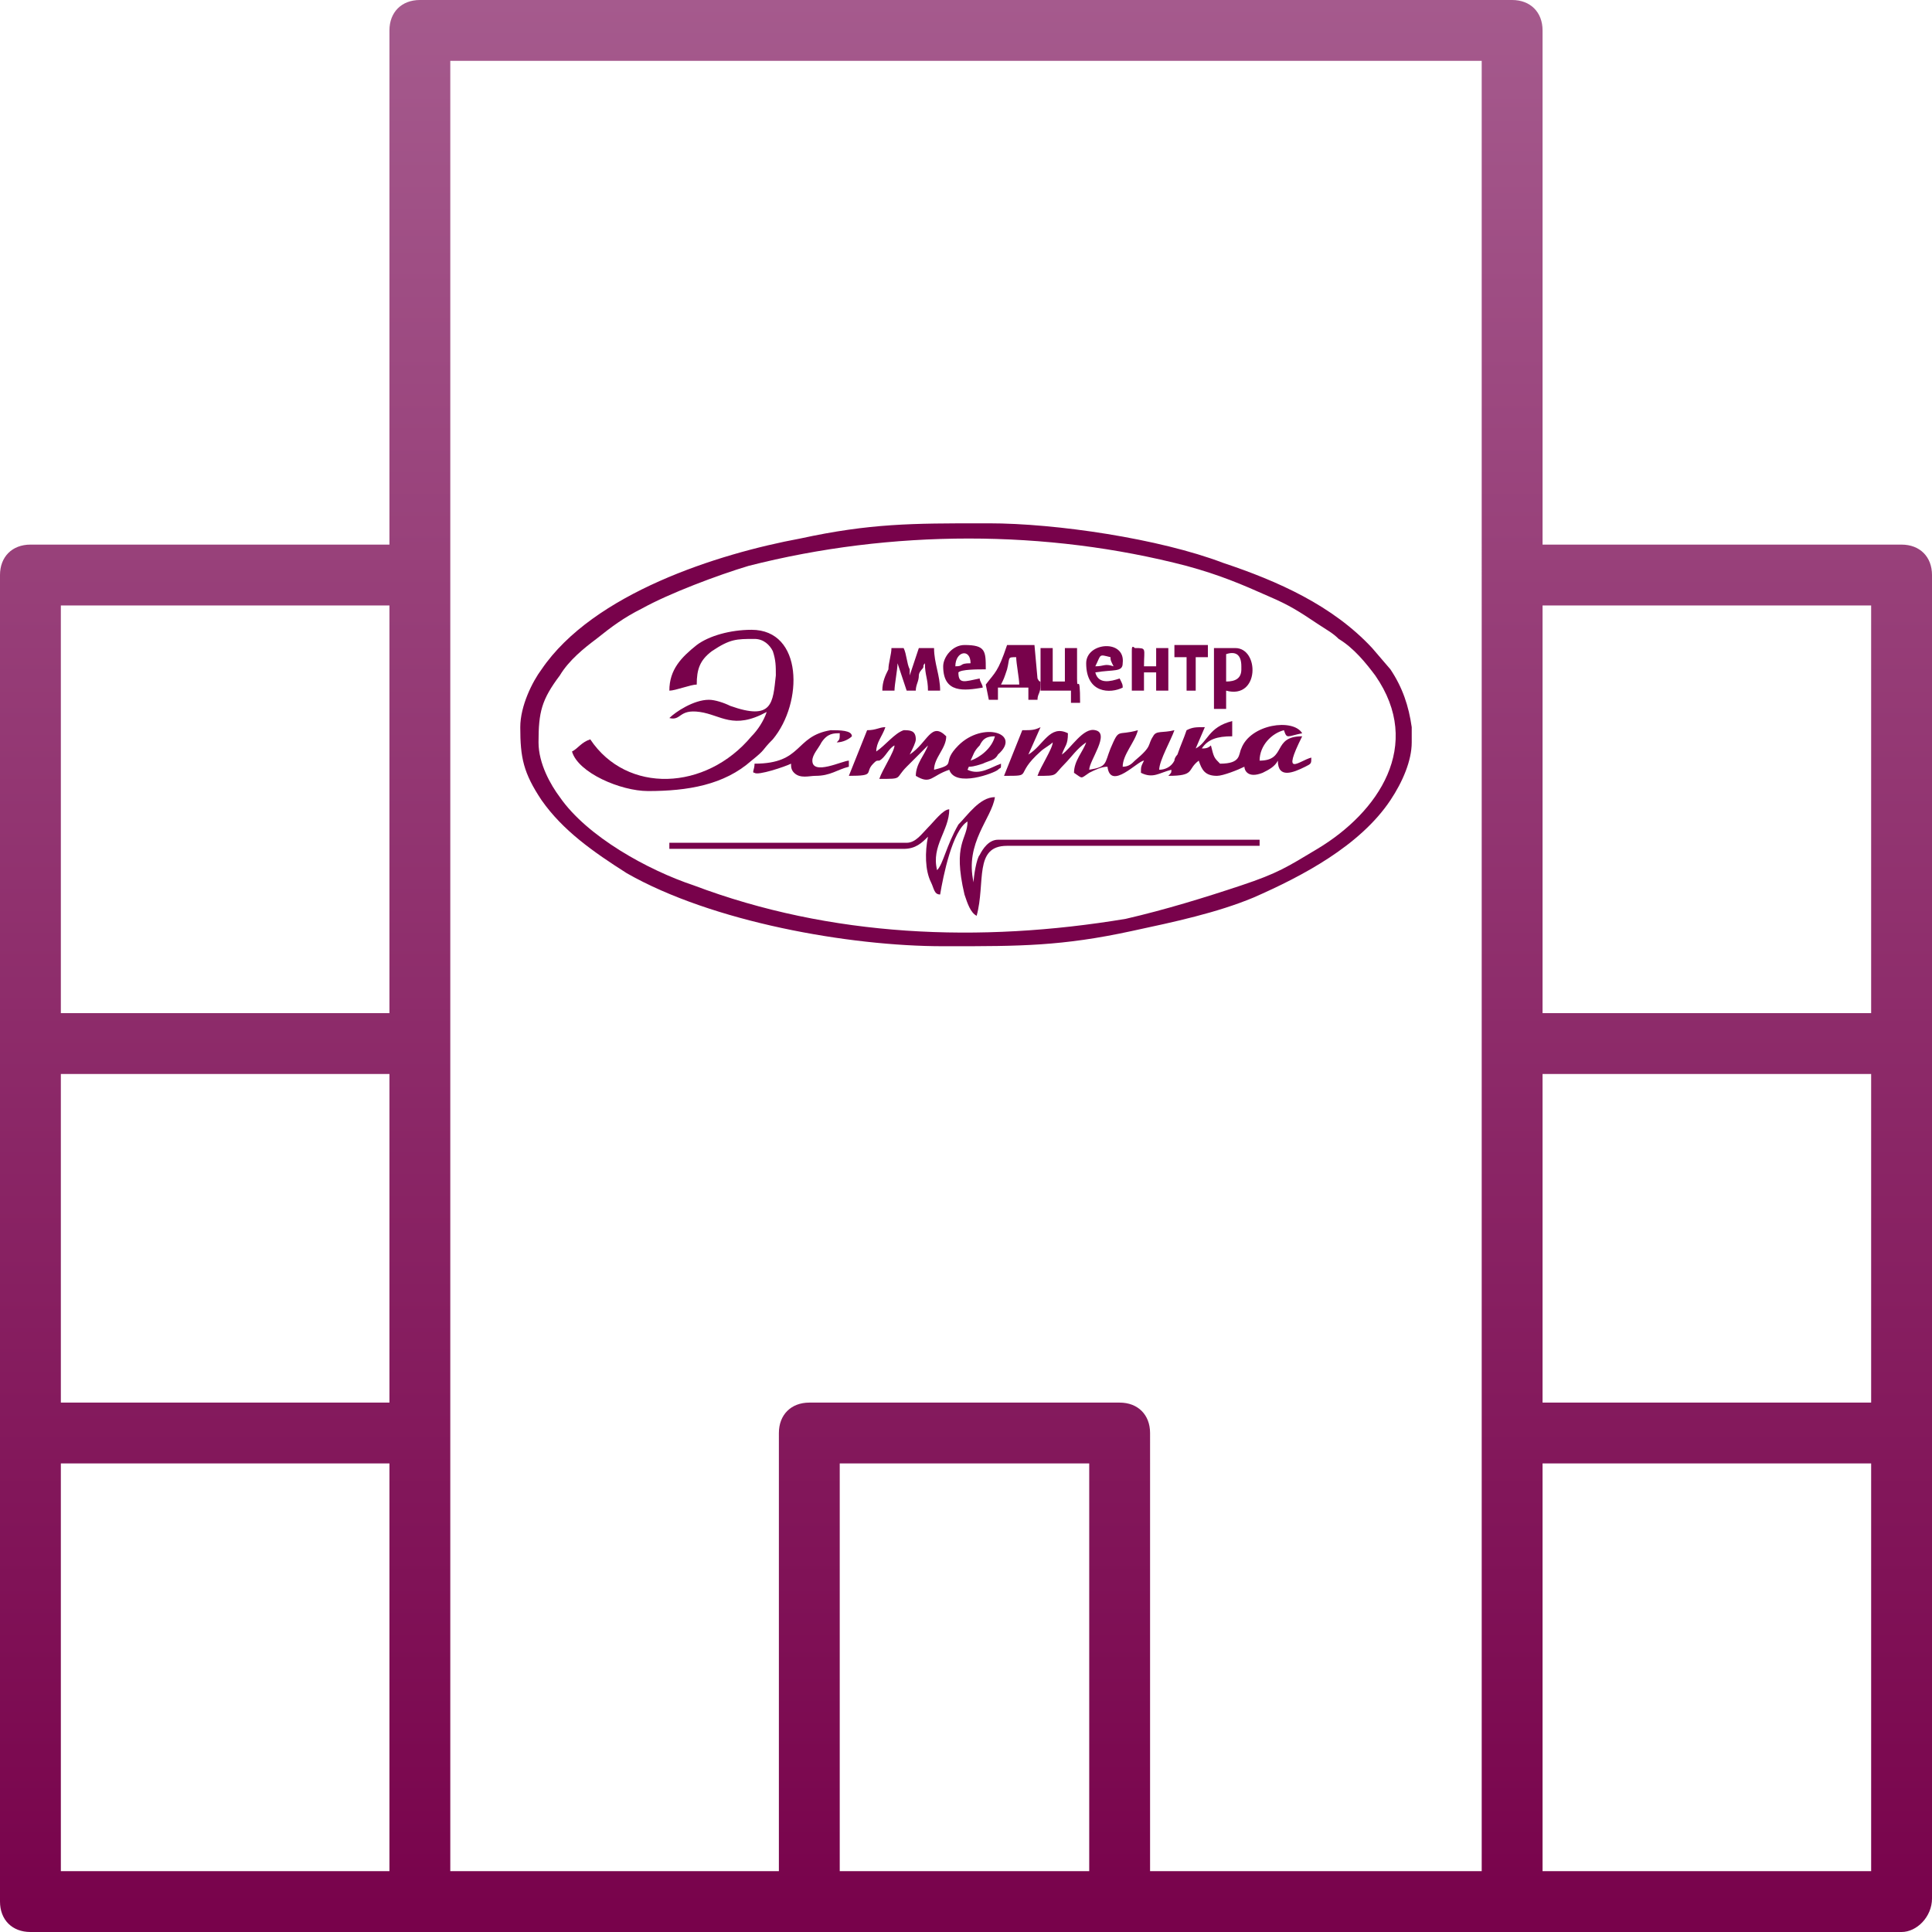 <?xml version="1.0" encoding="utf-8"?>
<!-- Generator: Adobe Illustrator 22.0.1, SVG Export Plug-In . SVG Version: 6.00 Build 0)  -->
<svg version="1.1" id="Layer_1" xmlns="http://www.w3.org/2000/svg" xmlns:xlink="http://www.w3.org/1999/xlink" x="0px" y="0px"
	 viewBox="0 0 63.5 63.5" style="enable-background:new 0 0 63.5 63.5;" xml:space="preserve">
<style type="text/css">
	.st0{fill:url(#SVGID_1_);}
	.st1{fill:#78024B;}
</style>
<g>
	<g>
		<linearGradient id="SVGID_1_" gradientUnits="userSpaceOnUse" x1="31.738" y1="0" x2="31.738" y2="63.477">
			<stop  offset="0" style="stop-color:#A55A8D"/>
			<stop  offset="1" style="stop-color:#78024B"/>
		</linearGradient>
		<path class="st0" d="M62.5,63.5H50c0,0-0.1,0-0.1,0c0,0-0.1,0-0.1,0H26.6c0,0-0.1,0-0.1,0H13.8c0,0-0.1,0-0.1,0c0,0-0.1,0-0.1,0H1
			c-0.6,0-1-0.4-1-1V47.4c0,0,0-0.1,0-0.1c0,0,0-0.1,0-0.1V18.9c0-0.6,0.4-1,1-1h11.8V1c0-0.6,0.4-1,1-1h35.9c0.6,0,1,0.4,1,1v16.9
			h11.8c0.6,0,1,0.4,1,1v28.2c0,0,0,0.1,0,0.1c0,0,0,0.1,0,0.1v15.1C63.5,63,63,63.5,62.5,63.5z M50.7,61.5h10.8V48.1H50.7V61.5z
			 M37.9,61.5h10.8V2H14.8v59.5h10.8V47.1c0-0.6,0.4-1,1-1h10.2c0.6,0,1,0.4,1,1V61.5z M27.6,61.5h8.2V48.1h-8.2V61.5z M2,61.5h10.8
			V48.1H2V61.5z M50.7,46.1h10.8V35.3H50.7V46.1z M2,46.1h10.8V35.3H2V46.1z M50.7,33.3h10.8V19.9H50.7V33.3z M2,33.3h10.8V19.9H2
			V33.3z"/>
	</g>
</g>
<path class="st1" d="M45.7,22l-0.6-0.7c-1.3-1.4-3.1-2.2-4.9-2.8c-2.1-0.8-5.5-1.3-7.7-1.3h-0.2c-2.3,0-3.7,0-6,0.5
	c-2.7,0.5-6.8,1.8-8.5,4.3c-0.3,0.4-0.7,1.2-0.7,1.9v0c0,1,0.1,1.5,0.7,2.4c0.7,1,1.7,1.7,2.8,2.4c2.8,1.6,7.3,2.4,10.4,2.4h0.2
	c2.3,0,3.7,0,6-0.5c1.4-0.3,2.8-0.6,4-1.1c1.6-0.7,3.5-1.7,4.5-3.2c0.4-0.6,0.7-1.3,0.7-1.9v-0.5C46.3,23.2,46.1,22.6,45.7,22z
	 M43.3,27.9c-1,0.6-1.3,0.8-2.5,1.2c-1.2,0.4-2.5,0.8-3.8,1.1c-4.8,0.8-9.7,0.6-14.2-1.1c-1.5-0.5-3.5-1.6-4.4-2.9
	c-0.3-0.4-0.7-1.1-0.7-1.8c0-1,0.1-1.4,0.7-2.2c0.3-0.5,0.8-0.9,1.2-1.2c0.5-0.4,0.9-0.7,1.5-1c0.9-0.5,2.5-1.1,3.5-1.4
	c4.7-1.2,9.8-1.2,14.4,0c1.1,0.3,1.8,0.6,2.7,1c0.7,0.3,1,0.5,1.6,0.9c0.3,0.2,0.5,0.3,0.7,0.5c0.5,0.3,0.9,0.8,1.2,1.2
	C46.8,24.5,45.3,26.7,43.3,27.9z"/>
<path class="st1" d="M39.3,24.6l0.3-0.7c-0.3,0-0.4,0-0.6,0.1c-0.1,0.3-0.2,0.5-0.3,0.8c0,0-0.1,0.1-0.1,0.2
	c-0.1,0.2-0.3,0.3-0.5,0.3c0-0.3,0.4-1,0.5-1.3c-0.4,0.1-0.6,0-0.7,0.2c-0.2,0.3,0,0.3-0.6,0.8c-0.1,0.1-0.2,0.2-0.4,0.2
	c0-0.4,0.4-0.8,0.5-1.2c-0.7,0.2-0.6-0.1-0.9,0.6c-0.2,0.5-0.1,0.6-0.7,0.7c0-0.3,0.7-1.2,0.2-1.3c-0.4-0.1-0.8,0.6-1.1,0.8
	c0.1-0.3,0.2-0.3,0.2-0.7c-0.6-0.3-0.8,0.4-1.3,0.7l0.4-0.9C34,24,33.9,24,33.6,24L33,25.5c1,0,0.3,0,1.2-0.8
	c0.1-0.1,0.3-0.2,0.4-0.3c0,0.2-0.4,0.8-0.5,1.1c0.7,0,0.5,0,0.9-0.4c0.2-0.2,0.4-0.5,0.7-0.7c-0.1,0.3-0.4,0.6-0.4,1
	c0.3,0.2,0.2,0.2,0.5,0c0.2-0.1,0.4-0.2,0.6-0.2c0.1,0.8,1-0.2,1.2-0.2c-0.1,0.2-0.1,0.2-0.1,0.4c0.4,0.2,0.6,0,1-0.1
	c0,0.1,0,0.1-0.1,0.2c0.9,0,0.6-0.2,1-0.5c0.1,0.3,0.2,0.5,0.6,0.5c0.2,0,0.7-0.2,0.9-0.3c0,0.1,0.1,0.4,0.6,0.2
	c0.2-0.1,0.4-0.2,0.5-0.4c0,0.6,0.5,0.4,0.9,0.2c0.2-0.1,0.2-0.1,0.2-0.3c-0.4,0.1-1,0.7-0.3-0.7c-1,0-0.5,0.8-1.4,0.8
	c0-0.5,0.4-0.9,0.8-1c0.1,0.3,0.1,0.2,0.6,0.1c-0.3-0.5-1.7-0.3-2,0.5c-0.1,0.2,0,0.5-0.7,0.5c-0.2-0.2-0.2-0.2-0.3-0.6
	c-0.1,0.1-0.2,0.1-0.3,0.1c0.2-0.3,0.5-0.4,1-0.4v-0.5C39.7,23.9,39.7,24.4,39.3,24.6 M39.3,24.6l0,0.1L39.3,24.6z"/>
<path class="st1" d="M22,22.7c0.2,0,0.7-0.2,0.9-0.2c0-0.5,0.1-0.8,0.5-1.1C24,21,24.2,21,24.8,21c0.3,0,0.5,0.2,0.6,0.4
	c0.1,0.3,0.1,0.5,0.1,0.8c-0.1,0.9-0.1,1.5-1.5,1c-0.2-0.1-0.5-0.2-0.7-0.2c-0.5,0-1.1,0.4-1.3,0.6c0.4,0.1,0.3-0.3,1-0.2
	c0.7,0.1,1.1,0.6,2.2,0c-0.1,0.3-0.3,0.6-0.5,0.8c-1.5,1.8-4.1,1.9-5.3,0.1c-0.3,0.1-0.4,0.3-0.6,0.4c0.2,0.7,1.6,1.3,2.5,1.3
	c1.3,0,2.5-0.2,3.4-1c0.5-0.4,0.3-0.3,0.7-0.7c1-1.2,1-3.6-0.7-3.6c-0.7,0-1.4,0.2-1.8,0.5C22.4,21.6,22,22,22,22.7"/>
<path class="st1" d="M30.8,28.6c-0.2-0.8,0.4-1.3,0.4-2c-0.2,0-0.5,0.4-0.7,0.6c-0.2,0.2-0.4,0.5-0.7,0.5H22v0.2h7.7
	c0.4,0,0.6-0.2,0.8-0.4c-0.1,0.5-0.1,1.1,0.1,1.5c0.1,0.2,0.1,0.4,0.3,0.4c0.1-0.6,0.4-2.1,0.9-2.4c0,0.6-0.5,0.7-0.1,2.4
	c0.1,0.3,0.2,0.6,0.4,0.7c0.3-1.1-0.1-2.3,1-2.3h8.3v-0.2h-8.6c-0.3,0-0.5,0.3-0.6,0.5c-0.1,0.1-0.2,0.7-0.2,0.9H32
	c-0.3-1.3,0.6-2.1,0.7-2.8c-0.5,0-0.9,0.6-1.2,0.9C31.1,27.8,31,28.4,30.8,28.6"/>
<path class="st1" d="M29.9,24.8c0.1-0.2,0.2-0.4,0.2-0.5c0-0.3-0.2-0.3-0.4-0.3c-0.3,0.1-0.6,0.5-0.9,0.7c0-0.3,0.2-0.5,0.3-0.8
	c-0.2,0-0.3,0.1-0.6,0.1l-0.6,1.5c0.9,0,0.5-0.1,0.8-0.4c0.1-0.1,0.1-0.1,0.2-0.1c0.2-0.1,0.3-0.4,0.5-0.5c0,0.2-0.4,0.8-0.5,1.1
	c0.8,0,0.5,0,0.9-0.4c0.2-0.2,0.5-0.5,0.7-0.7c-0.1,0.3-0.4,0.6-0.4,1c0.5,0.3,0.5,0,1.1-0.2c0.2,0.6,1.5,0.1,1.6,0
	c0.1-0.1,0.1,0,0.1-0.2c-0.3,0.1-0.7,0.4-1.1,0.2c0.1-0.2-0.1,0,0.5-0.2c0.2-0.1,0.4-0.1,0.5-0.3c0.8-0.7-0.5-1.1-1.3-0.3
	c-0.6,0.6,0,0.6-0.8,0.8c0-0.4,0.4-0.7,0.4-1.1C30.6,23.7,30.5,24.4,29.9,24.8 M31.9,25c0.1-0.2,0.1-0.3,0.3-0.5
	c0.1-0.2,0.2-0.3,0.5-0.3C32.6,24.6,32.2,24.9,31.9,25z"/>
<path class="st1" d="M24.8,25.1c0,0.2-0.1,0.3,0,0.3c0.1,0.1,1-0.2,1.2-0.3c0,0.1,0,0.2,0.1,0.3c0.2,0.2,0.5,0.1,0.7,0.1
	c0.5,0,0.7-0.2,1.1-0.3V25c-0.2,0-1.2,0.5-1.2,0c0-0.2,0.2-0.4,0.3-0.6c0.2-0.3,0.4-0.3,0.6-0.3c0,0.2,0,0.2-0.1,0.3
	c0.2,0,0.4-0.1,0.5-0.2C28,24,27.6,24,27.3,24C26.1,24.2,26.4,25.1,24.8,25.1"/>
<path class="st1" d="M29,22.7h0.4c0-0.2,0.1-0.7,0.1-0.9c0,0,0,0,0,0l0.3,0.9h0.3c0-0.2,0.1-0.3,0.1-0.5c0-0.1,0.1-0.2,0.1-0.2
	c0.1-0.1,0-0.1,0.1-0.2c0,0.4,0.1,0.5,0.1,0.9h0.4c0-0.5-0.2-0.9-0.2-1.4h-0.5c-0.1,0.3-0.2,0.6-0.3,0.9l0-0.1c0,0,0-0.1,0-0.1
	c-0.1-0.2-0.1-0.5-0.2-0.7h-0.4c0,0.2-0.1,0.5-0.1,0.7C29.1,22.2,29,22.4,29,22.7"/>
<path class="st1" d="M32.4,22.5l0.1,0.5h0.3v-0.4h1v0.4h0.3c0-0.2,0.1-0.2,0.1-0.5c0-0.2,0,0-0.1-0.2c0,0,0,0,0,0c0,0,0,0,0,0
	l-0.1-1.1h-0.9C32.8,22.1,32.7,22.1,32.4,22.5 M33.4,21.6c0,0.2,0.1,0.7,0.1,0.9h-0.6c0.1-0.2,0.1-0.2,0.2-0.5
	C33.2,21.6,33.1,21.6,33.4,21.6z"/>
<path class="st1" d="M39.9,21.3v2h0.4v-0.6c1.1,0.3,1.1-1.4,0.3-1.4L39.9,21.3z M40.3,22.4v-0.9c0.3-0.1,0.5,0,0.5,0.4V22
	C40.8,22.3,40.6,22.4,40.3,22.4z"/>
<path class="st1" d="M34.2,22.7h1v0.4h0.3c0-1.1-0.1-0.3-0.1-0.8c0-0.3,0-0.7,0-1H35v1.1h-0.4v-1.1h-0.4L34.2,22.7z"/>
<path class="st1" d="M37.2,21.4v1.3h0.4v-0.6H38v0.6h0.4v-1.4H38v0.6h-0.4c0-0.6,0.1-0.6-0.3-0.6C37.2,21.2,37.2,21.3,37.2,21.4"/>
<path class="st1" d="M31,21.9c0,0.9,0.7,0.8,1.3,0.7c0-0.1-0.1-0.2-0.1-0.3c-0.5,0.1-0.7,0.2-0.7-0.2c0.1-0.1,0.6-0.1,0.9-0.1
	c0-0.6,0-0.8-0.7-0.8C31.3,21.2,31,21.6,31,21.9 M31.4,21.9c0-0.5,0.5-0.6,0.5-0.1C31.5,21.8,31.7,21.9,31.4,21.9z"/>
<path class="st1" d="M35.7,21.8c0,1,0.8,1,1.2,0.8c0-0.1,0-0.1-0.1-0.3c-0.3,0.1-0.7,0.2-0.8-0.2c0.6-0.1,0.9,0,0.9-0.3
	C37,21,35.7,21.1,35.7,21.8 M36,21.9c0.2-0.4,0.1-0.4,0.5-0.3c0,0.1,0,0.1,0.1,0.3C36.3,21.8,36.3,21.9,36,21.9z"/>
<polygon class="st1" points="38.6,21.6 39,21.6 39,22.7 39.3,22.7 39.3,21.6 39.7,21.6 39.7,21.2 38.6,21.2 "/>
</svg>
